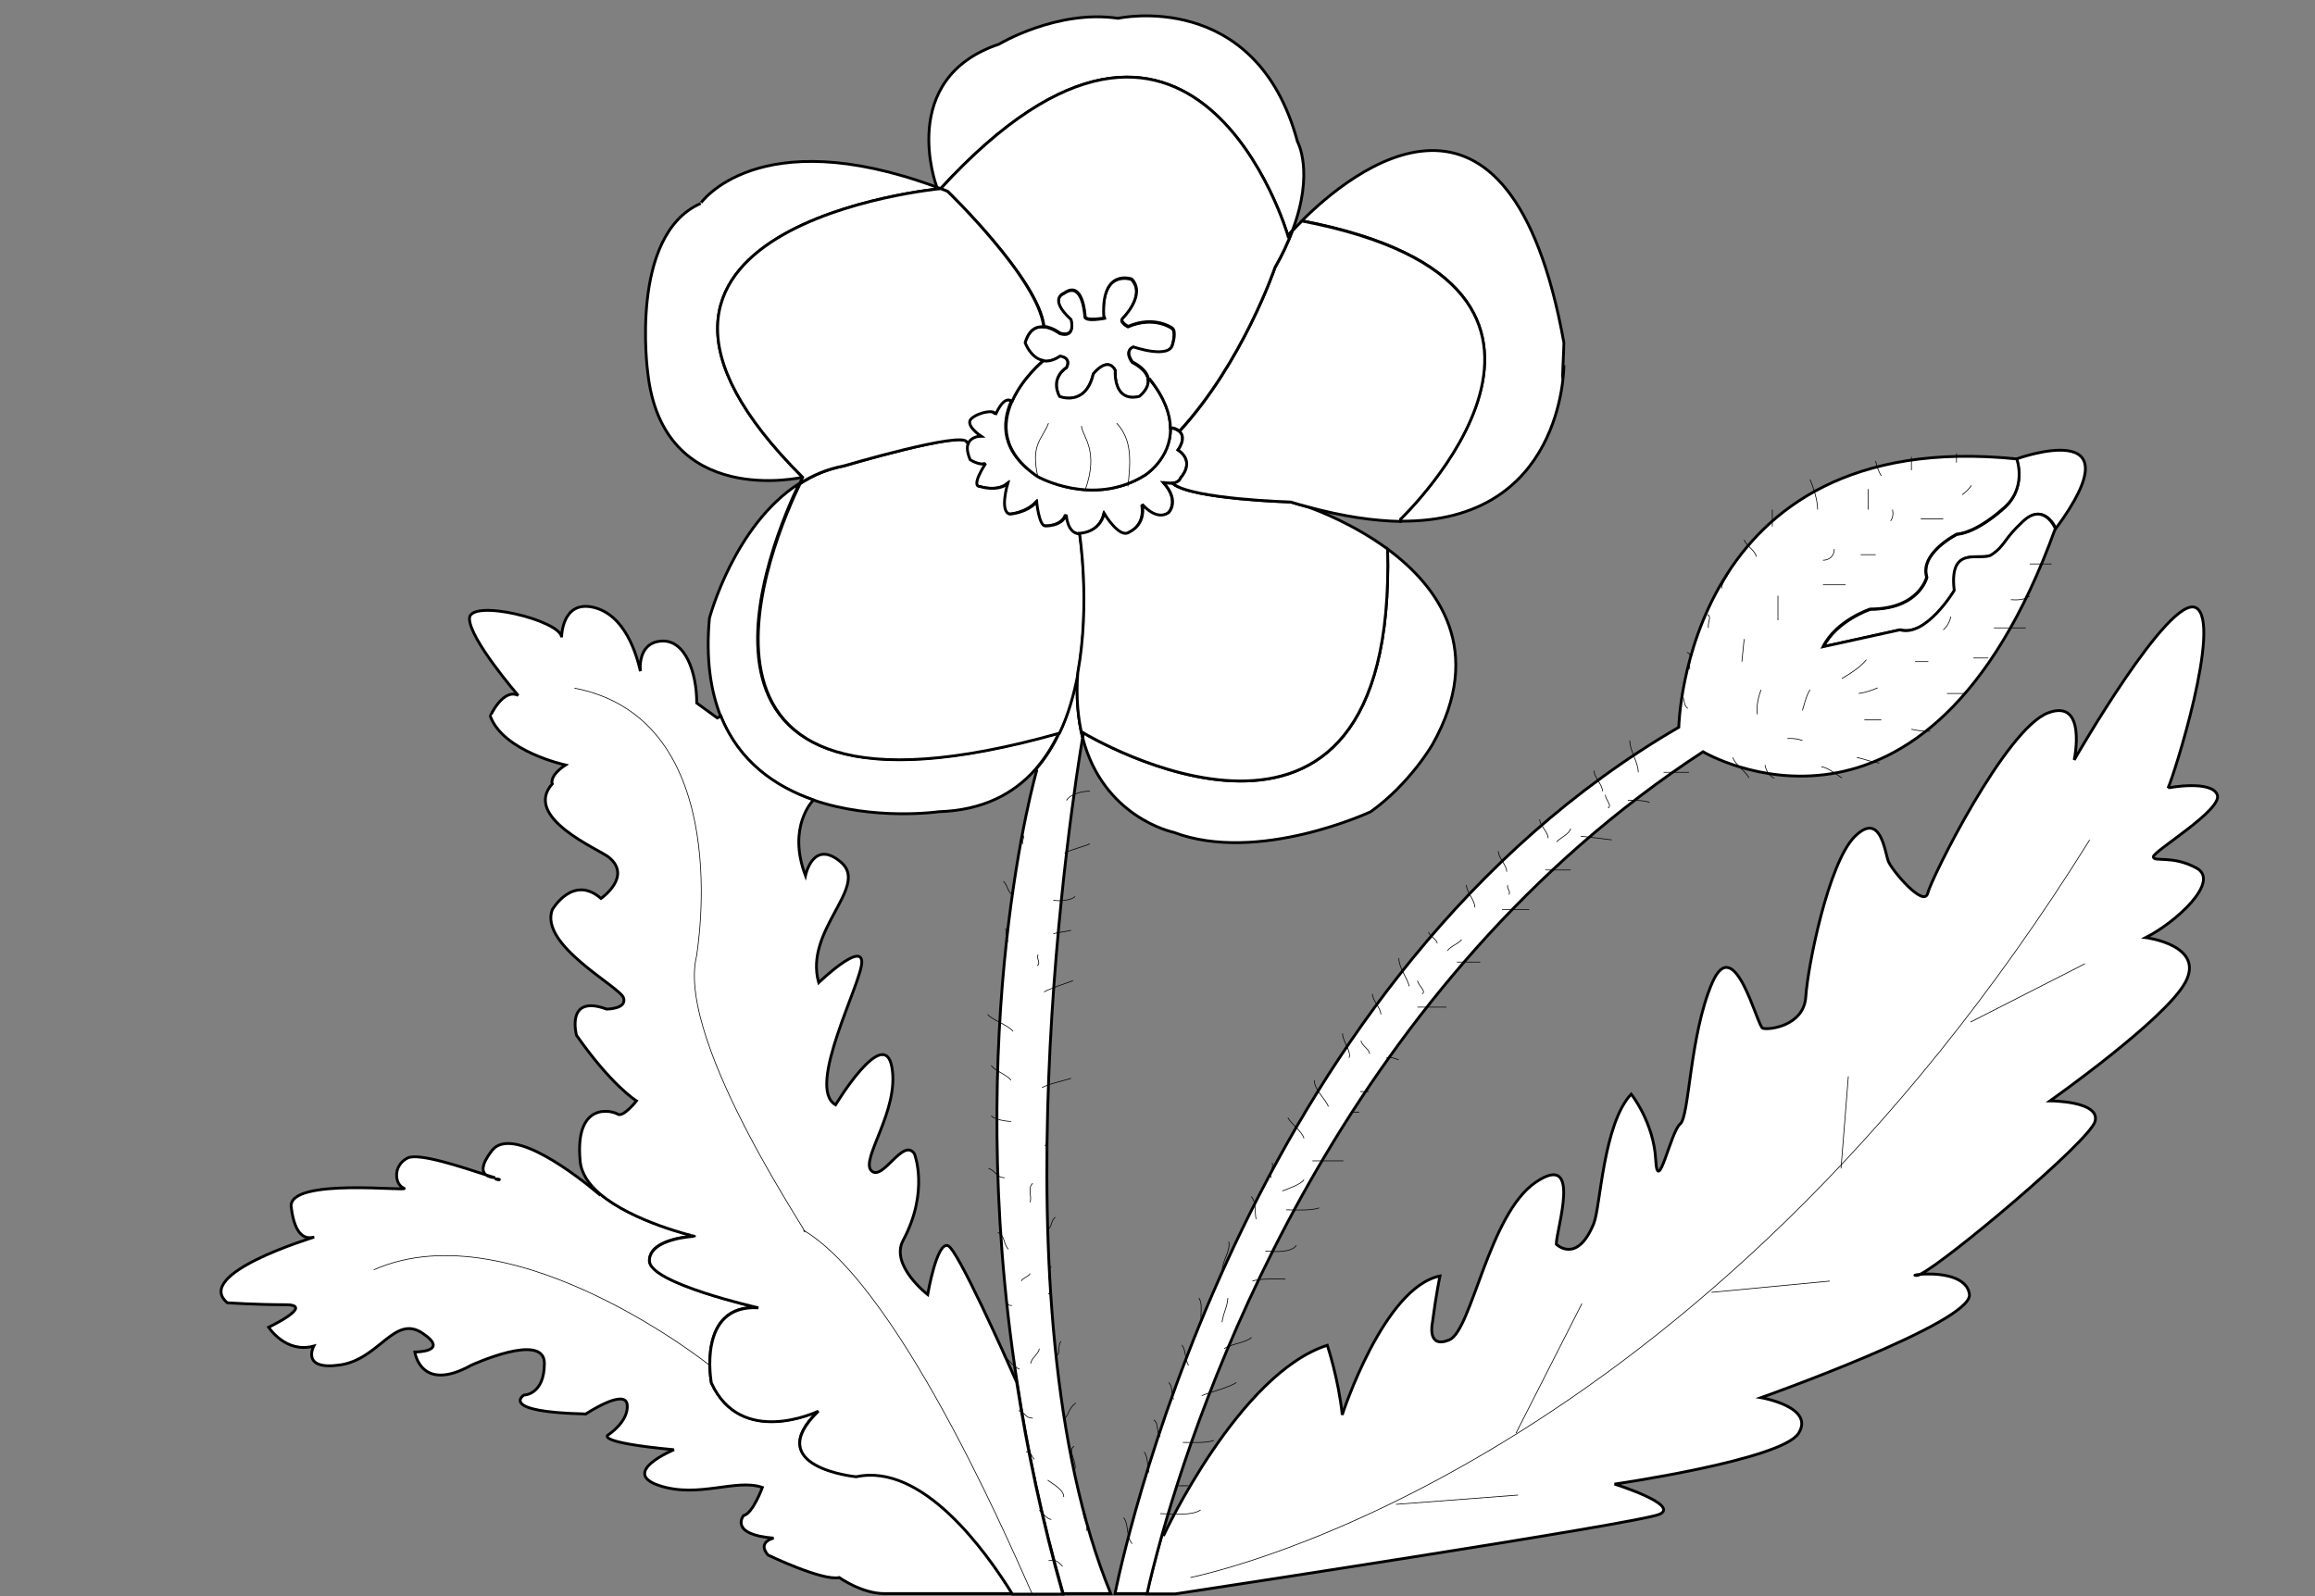 <?xml version="1.0" encoding="utf-8"?>
<!-- Generator: Adobe Illustrator 15.0.0, SVG Export Plug-In . SVG Version: 6.00 Build 0)  -->
<!DOCTYPE svg PUBLIC "-//W3C//DTD SVG 1.1//EN" "http://www.w3.org/Graphics/SVG/1.1/DTD/svg11.dtd">
<svg version="1.1" id="layer_x5F_www.ABC-color.com"
	 xmlns="http://www.w3.org/2000/svg" xmlns:xlink="http://www.w3.org/1999/xlink" x="0px" y="0px" width="822px" height="567px"
	 viewBox="0 0 822 567" enable-background="new 0 0 822 567" xml:space="preserve">
<rect x="0" y="0" width="822" height="567" fill="#808080" stroke="none"/>
<path fill="#FFFFFF" stroke="#000000" d="M332.4,66.4c0.5,0.2,1.1,0.4,1.6,0.6c0,0-138.7,13-49,102.5c0,0-49.7,11.5-55-37.2
	c0,0-6.7-48.7,18.7-60C248.7,72.3,268.8,43,332.4,66.4z"/>
<path fill="#FFFFFF" stroke="#000000" d="M457.3,83.7C457.3,83.7,424-31,334,67c-0.6-0.2-1.1-0.4-1.6-0.6l0.1-0.4
	c0,0-14.1-38.1,22.2-50.3c0,0,20.6-12.4,42.3-9.2c0,0,49-10.8,63.7,43.8c0,0,6.1,10.8-1.8,31.6C457.9,83,457.3,83.7,457.3,83.7z"/>
<path fill="#FFFFFF" stroke="#000000" d="M370.6,116.1c3,0.3,5.7,2.4,5.7,2.4c5.8,1.8,3.9-4.8,3.9-4.8c-8.2-7.5-2.5-9.4-2.5-9.4
	c6.898-5,7.5,8.2,7.5,8.2c0,1.9,6.898,0.6,6.898,0.6l-0.3-0.8c-0.8-17,10-13,10-13c5.3,5.8-3.3,14-3.3,14c-1,1.3,2,2.8,2,2.8
	c9.3-4,15.5,0.5,15.5,0.5c1.8,1,0.3,5.8,0.3,5.8c-1,5.5-14,1-14,1c-3.3,1.5-0.3,5.3-0.3,5.3c4.1,2.2,5.5,4.4,5.7,6.3
	c0.3,3.4-3.2,5.9-3.2,5.9c-9.5,2.3-8.5-9.3-8.5-9.3c-2.8-5.3-7.8,1.3-7.8,1.3c-2.8,11.8-12,8-12,8c-3.5-6.8,2.5-10.3,2.5-10.3
	c1.8-3.8-2.3-4-2.3-4c-2.5,1.6-4.5,2-6.2,1.6c-4.3-0.9-6.3-6.3-6.3-6.3C365.4,116.9,368.1,115.9,370.6,116.1z"/>
<path fill="#FFFFFF" stroke="#000000" d="M406.5,168.8c0,0,9.2-5.9,9.1-16.7h0.9c1,0.3,1.7,0.7,2.3,1.1c2.7,2.4-0.5,6.6-0.5,6.6
	c6.3,4.3,1,9.8,1,9.8c-0.5,1.3-1.6,1.9-2.8,2c-1.6,0.2-3.3-0.2-3.5-0.3c6.2,6.7,1.7,11,1.7,11c-4.5,3-9.3-3-9.3-3
	c1.3,7.5-4.5,9.8-4.5,9.8c-3.5,2.8-9-6.5-9-6.5c-1.802,7-8.802,7-8.802,7c-4.5,0-4.8-6.8-4.8-6.8c-1.5,4.3-7.5,4-7.5,4
	c-2.3-0.3-3-8.5-3-8.5c-3.8,4-9.5,4.3-9.5,4.3c-3.8-0.8-0.8-10.8-0.8-10.8c-3.8,3-9.8,1-9.8,1c-3.4,0,1.7-7.9,2-8.2
	c-2,1-5.5-1.3-5.5-1.3c-1.2-2.8-1.3-4.6-0.7-5.9c1.1-2.6,4.5-2.6,4.5-2.6s-6-4-3.3-6.3s8.5-3.3,8.5-1.3c0,0,2.8-7,5.8-4.8h0.1
	c-3.5,8-3.698,18,9.2,26.7C368.5,169.3,388,180.3,406.5,168.8z"/>
<path fill="#FFFFFF" stroke="#000000" d="M408.3,134.8c5.4,6.7,7.3,12.5,7.3,17.3c0.2,10.9-9.1,16.7-9.1,16.7
	c-18.5,11.5-38,0.5-38,0.5c-12.9-8.7-12.7-18.8-9.2-26.7c3.7-8.3,10.9-14.3,10.9-14.3v-0.2c1.7,0.4,3.8,0,6.2-1.6c0,0,4,0.3,2.3,4
	c0,0-6,3.5-2.5,10.3c0,0,9.3,3.8,12-8c0,0,5-6.5,7.8-1.3c0,0-1,11.5,8.5,9.3c0,0,3.5-2.5,3.2-5.9L408.3,134.8z"/>
<path fill="#FFFFFF" stroke="#000000" d="M492.7,195c18.1,13.4,34.7,36,16,69.3c0,0-8,14-22,24c0,0-40,18.7-70,7.3
	c0,0-25-5.1-32.3-33.7c0.198-1.1,0.3-1.6,0.3-1.6S496,327.7,492.7,195z"/>
<path fill="#FFFFFF" stroke="#000000" d="M382.7,239c-0.602,9,0.1,16.6,1.7,23c-3.2,19.1-32.2,201.3,10,304h-16.9
	c-7.5-26.1-12.8-51.4-16.4-75.3c-19.398-126.3,7-217,7-217l-0.398-0.4c3.398-3.8,6.2-8.3,8.398-13
	C379.2,253.7,381.3,246.3,382.7,239L382.7,239z"/>
<path fill="#FFFFFF" stroke="#000000" d="M376,260.3L376,260.3c-2.2,4.7-5,9.1-8.4,13c-7.698,8.7-18.698,14.5-34.3,15
	c0,0-23,3.3-44.6-4.2c-13.4-4.6-26.2-13.398-32.8-29.7c-3.6-9.1-5.3-20.5-4-34.8c0,0,8.7-33.1,31.9-47.9
	C275.3,189.3,225.1,302.8,376,260.3z"/>
<path fill="#FFFFFF" stroke="#000000" d="M343.8,157.4c-0.5,1.3-0.5,3.1,0.7,5.9c0,0,3.5,2.2,5.5,1.3c-0.3,0.4-5.4,8.2-2,8.2
	c0,0,6,2,9.8-1c0,0-3,10,0.8,10.8c0,0,5.802-0.3,9.5-4.3c0,0,0.802,8.3,3,8.5c0,0,6,0.3,7.5-4c0,0,0.302,6.8,4.802,6.8
	c0,0,3.898,24.8-0.602,49.5c-1.398,7.3-3.398,14.7-6.6,21.3l0,0c-150.9,42.5-100.7-71-92.1-88.6c4.6-3,9.8-5.2,15.6-6.3
	c0,0,43-12.8,43.8-8.5L343.8,157.4z"/>
<path fill="#FFFFFF" stroke="#000000" d="M175.8,418.7c0.9,0.3,1.5,0.398,1.5,0.3C177.5,418.8,176.8,418.8,175.8,418.7z
	 M212.8,424.2l0.2-0.3c11.7,10,33.6,15.1,33.6,15.1s-16,0.7-16,8.7s38.7,16.7,38.7,16.7c-22-1.302-16.7,26.698-16.7,26.698
	c10.5,22.9,37.1,10.4,38,10C270,521,304,524.3,304,524.3c23.4-5,45.7,25.8,55.5,41.7H314c-8,0-16-5.7-16-5.7c-6,1.3-25.3-8-25.3-8
	c-4-4.7,2-6,2-6c-16-1.3-10.7-8-10.7-8c3.3-0.7,6.7-10,6.7-10c-9.3-3.3-22.7,4-36.7-0.7c-14-4.698,5.3-12.698,5.3-12.698
	c-28.7-2.7-23.3-5.302-23.3-5.302s7.3-4.698,6.7-10.698c-0.7-6-14.7,3.3-14.7,3.3c-31.3-0.7-22-6.7-22-6.7s7.3,0,7.3-11.3
	s-26,0.7-26,0.7c-18,10-20-4.7-20-4.7s12.7,0,2.7-6.7s-15.3,9.3-29.3,11.3s-9.3-6.7-9.3-6.7c-10,2.7-16-6.699-16-6.699s16.7-8,6-8
	c-10.7,0-20.7-0.699-20.7-0.699c-12.2-10.301,30-23,30.8-23.301c0,0,0,0-0.1,0c-2.7,0.699-6.7,0-8-10.699
	c-1.3-10.7,43.3-5.301,40-6.7c-3.3-1.301-4-8,1.3-10.7c4-2,19.8,3.399,27.9,6c0.9,0.7,2.2,0.899,3.2,1c-0.8-0.2-1.9-0.601-3.2-1
	c-1.5-1.101-1.9-3.5,2.1-8.7C181.9,399.6,205.1,417.7,212.8,424.2z"/>
<path fill="#FFFFFF" stroke="#000000" d="M184,247c-0.5-0.6-17.3-20.1-17.3-27.3c0-7.3,32.7,0.7,32.7,6.7c0,0,0-13.3,11.3-10.7
	c11.3,2.7,15.3,16.7,16.7,22.7c0,0-1.3-10,7.3-10.7c8.7-0.7,12.7,11.3,12.7,22l7.3,5.3l1.3-0.6c6.5,16.2,19.4,25,32.8,29.7l-0.1,0.2
	c0,0-9.3,9.3-2.7,26.7c0,0,2.7-13.3,12.7-4.7c10,8.7-13.3,24-8,42.7c0,0,15.3-14.7,15.3-7.3c0,7.3-20,44.7-9.3,50.7
	c0,0,17.3-28.7,20-13.301c2.7,15.301-11.3,32.7-7.3,36.7c4,4,11.3-12,15.3-6c0,0,5.3,13.299-4,30.699c-4.8,8.9,8.7,19.3,8.7,19.3
	s3.3-19.3,7.3-17.3c3.5,1.7,20,38.7,24.3,48.4c3.7,23.898,9,49.199,16.4,75.3h-17.9c-9.8-15.8-32.1-46.7-55.5-41.7
	c0,0-34-3.3-13.4-23.3c-0.9,0.398-27.5,12.899-38-10c0,0-5.3-28,16.7-26.7c0,0-38.7-8.7-38.7-16.7s16-8.7,16-8.7S224.7,434,213,424
	c-3.9-3.3-6.6-7.2-7-11.6c-2-21.301,11.3-18,13.3-16.7s6.7-4.7,6.7-4.7s-8.7-5.3-21.3-23.3c0,0-4-14.7,10.7-9.3c0,0,7.3,0,6-4
	c-1.3-4-30-18.7-25.3-31.301c0,0,7.3-12.699,17.3-4c0,0,11.3-7.801,2.7-14.699c-3.3-2.7-30.7-14-20-26c0,0-1.3-2.7,4.7-6.7
	c0,0-22-4.7-26.7-17.3C174,254.3,178.7,244.3,184,247z"/>
<path fill="#FFFFFF" stroke="#000000" d="M787.3,282.3c2,5.3-22.7,20-22.7,22s6.7-0.7,15.302,4c8.698,4.7-7.302,19.3-18,24.7
	c0,0,21.3,2.7,14,16c-7.302,13.3-48,42-48,42s18,0,16,7.3c-1.9,6.9-52.7,49.7-62.102,54.3c-1.8,0.2-2.5,0.4-1.2,0.4
	c0.302,0,0.7-0.1,1.2-0.4c4.602-0.398,16.5-0.198,17.5,7.102c1.3,10-74,36.7-74,36.7s19.3,3.3,13.3,12.698c-6,9.4-65.3,18-65.3,18
	s23.3,7.302,16,10.7c-7.3,3.3-172,28.3-172,28.3h-10.1c1-4.6,2.8-11.8,5.398-21.198l0.7,0.198c0,0,26.7-57.3,58-67.3
	c0,0,4,12,5.3,24.7c0,0,14.7-45.3,34.7-49.3c0,0-1.3,6-2.7,16.7c0,0-2,9.3,6,6c8-3.302,14-44.7,30.7-56
	c16.7-11.302,7.3,16.698,7.3,22c0,0,7.302,7.3,13.302-7.302c2.398-5.8,3.3-35.3,13.3-45.999c0,0,8,9.999,8.7,23.301
	c0.698,13.3,5.3-10,8.698-12.7c3.302-2.7,3.302-31.3,11.302-50s16,15.3,18,16s14.698-0.7,15.3-11.3c0.7-10.7,8-47.301,17.3-56.7
	c9.3-9.3,10.7,5.3,12,8.7c1.3,3.3,12.7,16.699,14,11.3c1.3-5.3,27.6-58.3,42.7-64c14-5.3,9.3,16.7,9.3,16.7s34-59.3,43.3-54
	c9.3,5.3-8,60-10,64C770,279.7,785.3,277,787.3,282.3z"/>
<path fill="#FFFFFF" stroke="#000000" d="M716,163c0,0,44-16,14,24.7c0,0-4-9.3-11.3-2.7c-7.3,6.7-6.4,8.6-11.3,12
	c-3.802,2.6-15.302-4-13.302,12.7c0,0-10,16.7-19.3,14l-27.3,6c4.7-9.3,16.7-13.3,16.7-13.3c17.3,0,20-11.3,20-11.3
	c-2.7-8.7,10.7-15.3,10.7-15.3c7.3-0.7,16-8.7,16-8.7C720,173.7,716,163,716,163z"/>
<path fill="#FFFFFF" stroke="#000000" d="M647.3,229.7l27.3-6c9.302,2.7,19.302-14,19.302-14c-2-16.7,9.5-10.1,13.3-12.7
	c5-3.4,4-5.3,11.3-12s11.3,2.7,11.3,2.7C684,314.3,604.7,267,604.7,267C479.6,348.7,429.1,486.8,412.7,544.8
	c-2.602,9.3-4.4,16.602-5.4,21.2H395.9c4.898-23.6,49.3-220,200.198-307.7c0,0,2-107.3,120-95.3c0,0,4,10.7-5.3,18c0,0-8.7,8-16,8.7
	c0,0-13.3,6.7-10.7,15.3c0,0-2.698,11.3-20,11.3C664,216.3,652,220.3,647.3,229.7z"/>
<path fill="#FFFFFF" stroke="#000000" d="M413,171.3c0.2,0,1.9,0.5,3.5,0.3v0.2c6.8,5.5,41.8,6.5,41.8,6.5c2,0.6,4,1.2,6,1.7l0,0
	c3.602,1.3,16.3,6.1,28.4,15c3.3,132.6-108,65.3-108,65.3s-0.102,0.6-0.3,1.6c-1.602-6.4-2.4-14-1.7-23l0,0
	c4.5-24.7,0.6-49.5,0.6-49.5s7,0,8.8-7c0,0,5.5,9.3,9,6.5c0,0,5.802-2.3,4.5-9.8c0,0,4.802,6,9.302,3
	C414.8,182.3,419.3,178,413,171.3z"/>
<path fill="#FFFFFF" stroke="#000000" d="M555.3,121.7c0.102,0.3-1.1,22.3,0,8c0,1.7-0.5,55.9-58,55.4v-0.8c0,0,86.5-82.5-35-105.9
	C479.4,61.3,535.9,14.6,555.3,121.7z"/>
<path fill="#FFFFFF" stroke="#000000" d="M464.3,180c-2-0.5-4-1.1-6-1.7c0,0-35-1-41.8-6.5v-0.2c1.2-0.2,2.3-0.7,2.8-2
	c0,0,5.3-5.5-1-9.8c0,0,3.2-4.2,0.5-6.6c22.5-24.5,33.9-58.1,33.9-58.1c2.7-4.7,4.7-9.1,6.2-13.1c0.8-0.9,2-2.1,3.398-3.5
	c121.602,23.4,35,105.9,35,105.9v0.8C487.9,185,477,183.5,464.3,180L464.3,180z"/>
<path fill="#FFFFFF" stroke="#000000" d="M457.3,83.7c0,0,0.5-0.6,1.602-1.8c-1.5,4-3.5,8.4-6.2,13.1c0,0-11.4,33.6-33.9,58.1
	c-0.5-0.4-1.2-0.9-2.3-1.1h-0.9c-0.1-4.8-2-10.6-7.3-17.3l-0.5,0.1c-0.2-1.9-1.6-4.1-5.7-6.3c0,0-3-3.8,0.302-5.3c0,0,13,4.5,14-1
	c0,0,1.5-4.8-0.302-5.8c0,0-6.3-4.5-15.5-0.5c0,0-3-1.5-2-2.8c0,0,8.5-8.3,3.302-14c0,0-10.802-4-10,13l0.3,0.8c0,0-6.9,1.3-6.9-0.6
	c0,0-0.6-13.2-7.5-8.2c0,0-5.7,1.9,2.5,9.4c0,0,1.9,6.5-3.898,4.8c0,0-2.7-2.1-5.7-2.4C368.8,99.2,336.5,68,336.5,68
	c-0.9-0.3-1.7-0.7-2.5-1C424-31,457.3,83.7,457.3,83.7z"/>
<path fill="#FFFFFF" stroke="#000000" d="M299.5,165.5c-5.8,1.1-11,3.3-15.6,6.3c0.7-1.5,1.1-2.3,1.1-2.3C195.3,80,334,67,334,67
	c0.8,0.3,1.7,0.6,2.5,1c0,0,32.3,31.2,34.1,48.1c-2.5-0.3-5.198,0.8-6.6,5.6c0,0,1.9,5.4,6.3,6.3v0.2c0,0-7.3,6-10.898,14.3H359.3
	c-3-2.3-5.8,4.8-5.8,4.8c0-2-5.8-1-8.5,1.3c-2.7,2.3,3.3,6.3,3.3,6.3s-3.398,0-4.5,2.6l-0.5-0.4
	C342.5,152.8,299.5,165.5,299.5,165.5z"/>
<path fill="none" stroke="#000000" stroke-width="0.25" d="M372.3,150.3c-2.3,5.9-6.398,7.4-3.8,19"/>
<path fill="none" stroke="#000000" stroke-width="0.25" d="M384,151.3c0.3,3.8,6.4,8.6,1.3,22.8"/>
<path fill="none" stroke="#000000" stroke-width="0.25" d="M396.5,150.3c5.5,5.9,5,13.3,4,22.5"/>
<path fill="none" stroke="#000000" stroke-width="0.25" d="M663.3,173.7c0,2.4,0,4.9,0,7.3"/>
<path fill="none" stroke="#000000" stroke-width="0.25" d="M374,319.7c1.9,0.5,6.6,0.1,7.7-1.3"/>
<path fill="none" stroke="#000000" stroke-width="0.25" d="M359.3,317.7c-1.8-1.5-1.3-2.9-3-4.7"/>
<path fill="none" stroke="#000000" stroke-width="0.25" d="M378,303c1.8-1.1,7.1-2.4,9-3.3"/>
<path fill="none" stroke="#000000" stroke-width="0.25" d="M363.3,299.7c-0.898-1.101,1-2.2-0.3-3.3"/>
<path fill="none" stroke="#000000" stroke-width="0.25" d="M374,331.7c1.1-0.5,5.2-0.9,6.3-1.3"/>
<path fill="none" stroke="#000000" stroke-width="0.25" d="M368.3,343c1.4-1-0.398-2.4,0.3-4"/>
<path fill="none" stroke="#000000" stroke-width="0.25" d="M370.7,352.3c2.2-1.2,7.7-3.1,10.3-4"/>
<path fill="none" stroke="#000000" stroke-width="0.25" d="M373,367.7c1.4,0-0.6-0.4,0.3-1.3"/>
<path fill="none" stroke="#000000" stroke-width="0.25" d="M370,386.3c2.2-1.3,7.8-2.5,10.3-3.3"/>
<path fill="none" stroke="#000000" stroke-width="0.25" d="M371,407c1.4-1.3,0.1-3.2,1-4.7"/>
<path fill="none" stroke="#000000" stroke-width="0.25" d="M371.7,437c2.1-1.3,1.1-3,3-4.7"/>
<path fill="none" stroke="#000000" stroke-width="0.25" d="M365.7,427c0.898-1.9-1-5.1,1-6.7"/>
<path fill="none" stroke="#000000" stroke-width="0.25" d="M372.3,459.7c2.102-3-1.6-6.9,1-10"/>
<path fill="none" stroke="#000000" stroke-width="0.25" d="M375,481.7c1.9-1.5,0.3-3.102,1.7-5.3"/>
<path fill="none" stroke="#000000" stroke-width="0.25" d="M377.7,504.3c2.1-2.2,1.7-4.2,4.3-6"/>
<path fill="none" stroke="#000000" stroke-width="0.25" d="M381.7,521.7c0.7-2.4-2.8-6.8-0.3-8"/>
<path fill="none" stroke="#000000" stroke-width="0.25" d="M385.7,543.7c1.1-2.102-1.3-4.4-1-6.7"/>
<path fill="none" stroke="#000000" stroke-width="0.25" d="M357,329.7c0.8,1.399-0.4,3.399,1,4.7"/>
<path fill="none" stroke="#000000" stroke-width="0.25" d="M359.7,366.3c-1.8-2.3-7.4-4-9-6"/>
<path fill="none" stroke="#000000" stroke-width="0.25" d="M359,383.7c-1.4-2-6.2-3.601-7-5.3"/>
<path fill="none" stroke="#000000" stroke-width="0.25" d="M359,398.3c-1.7,0-6-0.7-7-2"/>
<path fill="none" stroke="#000000" stroke-width="0.25" d="M356.7,418.3c-3.102-0.1-2.9-2.398-5.7-3.3"/>
<path fill="none" stroke="#000000" stroke-width="0.25" d="M358,443.7c-1.9-2.3-1-4.602-3.7-6"/>
<path fill="none" stroke="#000000" stroke-width="0.25" d="M359.3,463.7c-2.398-0.102-1.5-1.3-2.3-3.3"/>
<path fill="none" stroke="#000000" stroke-width="0.25" d="M362,486.3c-2.9-1.3-3-2.898-5.7-4.7"/>
<path fill="none" stroke="#000000" stroke-width="0.25" d="M366.7,503.7c-3-0.2-2.102-1.7-5-2.7"/>
<path fill="none" stroke="#000000" stroke-width="0.25" d="M367.3,518.3c-1.5-1.5-0.8-2.5-3-2.7"/>
<path fill="none" stroke="#000000" stroke-width="0.25" d="M373.3,539.7c-2-0.5-2.6-2-4.3-3.3"/>
<path fill="none" stroke="#000000" stroke-width="0.25" d="M377.3,556.3c-1.898-1.8-2.1-2.398-5-2"/>
<path fill="none" stroke="#000000" stroke-width="0.25" d="M377.7,531.7c0.2-2.5-4.102-4.8-5.7-6"/>
<path fill="none" stroke="#000000" stroke-width="0.25" d="M366,484.3c0-1.8,3-3.6,3-5.3"/>
<path fill="none" stroke="#000000" stroke-width="0.25" d="M362.7,455c0-0.9,3-1.8,3-2.7"/>
<path fill="none" stroke="#000000" stroke-width="0.25" d="M378.7,284.3c1.1-2.2,5.898-3.4,8.3-3.3"/>
<path fill="none" stroke="#000000" stroke-width="0.25" d="M578.7,263c0,3.8,3,7.6,3,11.3"/>
<path fill="none" stroke="#000000" stroke-width="0.25" d="M566,273.7c0,2.4,3,4.9,3,7.3"/>
<path fill="none" stroke="#000000" stroke-width="0.25" d="M546.7,291c0,2.2,3,4.4,3,6.7"/>
<path fill="none" stroke="#000000" stroke-width="0.25" d="M532,302.3c0,2.4,3,4.9,3,7.3"/>
<path fill="none" stroke="#000000" stroke-width="0.25" d="M520.7,314.3c0,2.7,3,5.3,3,8"/>
<path fill="none" stroke="#000000" stroke-width="0.25" d="M507.3,331c0,1.3,3,2.7,3,4"/>
<path fill="none" stroke="#000000" stroke-width="0.25" d="M496.7,340.3c0,3.5,2.898,6.8,3.7,10"/>
<path fill="none" stroke="#000000" stroke-width="0.25" d="M487.3,353c0,2.4,3,4.9,3,7.3"/>
<path fill="none" stroke="#000000" stroke-width="0.25" d="M476.7,367c0,2.9,3.3,6.5,2.3,8.7"/>
<path fill="none" stroke="#000000" stroke-width="0.25" d="M466.7,383.7c-0.102,3.2,3.898,6.6,5,9.3"/>
<path fill="none" stroke="#000000" stroke-width="0.25" d="M457.3,397c1.3,2.3,5,4.8,5.7,7.3"/>
<path fill="none" stroke="#000000" stroke-width="0.25" d="M451.7,413c0.7,1.8-1.3,3.8-0.3,5.3"/>
<path fill="none" stroke="#000000" stroke-width="0.25" d="M444.3,425c1.9,2.2,1.102,5,1.7,8"/>
<path fill="none" stroke="#000000" stroke-width="0.25" d="M436.3,441c0.7,3.3-2.2,6.6-2.3,10"/>
<path fill="none" stroke="#000000" stroke-width="0.25" d="M426.7,469.7c-0.8-3,0.6-6.2-1-8.7"/>
<path fill="none" stroke="#000000" stroke-width="0.25" d="M422,485c-1.4-2.7-0.7-4.7-2.3-7.3"/>
<path fill="none" stroke="#000000" stroke-width="0.25" d="M416.7,497c-1-2.3-0.102-4.2-1.7-6"/>
<path fill="none" stroke="#000000" stroke-width="0.25" d="M412,510.3c-1.7-2.1-0.3-4.398-2.3-6"/>
<path fill="none" stroke="#000000" stroke-width="0.25" d="M408,523c-0.8-2.7-0.2-5.1-1.7-7.3"/>
<path fill="none" stroke="#000000" stroke-width="0.25" d="M426.3,536.3c-3.2,2.2-10.5,1.3-14.3,1.3"/>
<path fill="none" stroke="#000000" stroke-width="0.25" d="M418.3,527.7c2.2,0,1.4,0,3.7,0"/>
<path fill="none" stroke="#000000" stroke-width="0.25" d="M420,512.3c2.8,0,8.5,0.3,11-0.7"/>
<path fill="none" stroke="#000000" stroke-width="0.25" d="M434.7,479c2.1-1.6,8-2.2,9.7-4"/>
<path fill="none" stroke="#000000" stroke-width="0.25" d="M444.7,455c2.7-1,8.7-0.7,11.7-0.7"/>
<path fill="none" stroke="#000000" stroke-width="0.25" d="M456.7,429.7c3,0,8.898,0.398,11.7-0.7"/>
<path fill="none" stroke="#000000" stroke-width="0.25" d="M466,412.3c2.7,0,8.3,0,11,0"/>
<path fill="none" stroke="#000000" stroke-width="0.25" d="M480.3,395c1.8,0,0.602,0,2.3,0"/>
<path fill="none" stroke="#000000" stroke-width="0.25" d="M492.3,375.7c2.5-0.2,2,0,4.3,0.7"/>
<path fill="none" stroke="#000000" stroke-width="0.25" d="M503.3,357.7c2.4,0,7.9,0,10.3,0"/>
<path fill="none" stroke="#000000" stroke-width="0.25" d="M517.3,341.7c1.8,0,6.602,0,8.3,0"/>
<path fill="none" stroke="#000000" stroke-width="0.25" d="M533.3,323c2.2,0,7.4,0,9.7,0"/>
<path fill="none" stroke="#000000" stroke-width="0.25" d="M548.7,309c2,0,7,0,9,0"/>
<path fill="none" stroke="#000000" stroke-width="0.25" d="M561.3,297c2.7,0.3,8.3,0.9,11,1.3"/>
<path fill="none" stroke="#000000" stroke-width="0.25" d="M578,284.3c1.6-0.2,6.2,0,7.7,0.7"/>
<path fill="none" stroke="#000000" stroke-width="0.25" d="M590.7,274.3c2,0,7,0,9,0"/>
<path fill="none" stroke="#000000" stroke-width="0.25" d="M571,287c1.5-1-0.8-2.7-1-4.7"/>
<path fill="none" stroke="#000000" stroke-width="0.25" d="M552.7,299c1-1.2,4.7-2.9,5-4.7"/>
<path fill="none" stroke="#000000" stroke-width="0.25" d="M535.7,317.7c1-0.9-0.9-2.3-0.3-3.3"/>
<path fill="none" stroke="#000000" stroke-width="0.25" d="M514,337.7c0.6-1.4,4.2-2.7,5-4"/>
<path fill="none" stroke="#000000" stroke-width="0.25" d="M505,353c1.5-1-1.2-2.7-1.7-4.7"/>
<path fill="none" stroke="#000000" stroke-width="0.25" d="M486.3,374.3c0-1.6-3-3.1-3-4.7"/>
<path fill="none" stroke="#000000" stroke-width="0.25" d="M483,387.7c2,0,1,0,3,0"/>
<path fill="none" stroke="#000000" stroke-width="0.25" d="M455.3,423c1.8-0.7,6.602-2.3,7.7-4"/>
<path fill="none" stroke="#000000" stroke-width="0.25" d="M449.3,444.3c3,0.3,9.3,0.7,11-2"/>
<path fill="none" stroke="#000000" stroke-width="0.25" d="M433.9,469.6c0.8-4.5,1.698-4.6,2.1-8.6"/>
<path fill="none" stroke="#000000" stroke-width="0.25" d="M426.7,495.7c2.8-1.2,10.1-3,12.3-4.7"/>
<path fill="none" stroke="#000000" stroke-width="0.25" d="M399,539c2,3,0.7,6.5,3,9.3"/>
<path fill="none" stroke="#000000" stroke-width="0.25" d="M642.7,170.3c1.1,2.6,2.7,7.2,2.7,10.7"/>
<path fill="none" stroke="#000000" stroke-width="0.25" d="M666,163.7c0.3,1.8,1,3.7,2,5.3"/>
<path fill="none" stroke="#000000" stroke-width="0.25" d="M678.7,162.3c0,1.6,0,3.1,0,4.7"/>
<path fill="none" stroke="#000000" stroke-width="0.25" d="M694.7,161c0,1.1,0,2.2,0,3.3"/>
<path fill="none" stroke="#000000" stroke-width="0.25" d="M629.3,181c0,2,0,4,0,6"/>
<path fill="none" stroke="#000000" stroke-width="0.25" d="M619.3,191.7c0.602,2,4.102,4,4.3,6"/>
<path fill="none" stroke="#000000" stroke-width="0.25" d="M614.3,201.7c0,2.4-3,4.9-3,7.3"/>
<path fill="none" stroke="#000000" stroke-width="0.25" d="M606.3,218.3c1.602,0.7,0,2.6,0.3,4.7"/>
<path fill="none" stroke="#000000" stroke-width="0.25" d="M599,231.7c2.3,0.8,0.5,3.2,1,6"/>
<path fill="none" stroke="#000000" stroke-width="0.25" d="M597,246.3c1.3,1.8,0.6,4.1,2.3,5.3"/>
<path fill="none" stroke="#000000" stroke-width="0.25" d="M615.3,269c0.602,2.5,4.602,4.9,5.7,7.3"/>
<path fill="none" stroke="#000000" stroke-width="0.25" d="M626.7,271.7c0.398,2.2,1.7,4,3.3,4.7"/>
<path fill="none" stroke="#000000" stroke-width="0.25" d="M654,276.3c-2.4-1.5-4.6-3.5-7.3-4"/>
<path fill="none" stroke="#000000" stroke-width="0.25" d="M659.3,269c2.8,0.6,5.2,1.7,8,2"/>
<path fill="none" stroke="#000000" stroke-width="0.25" d="M678.7,259c2.2,0.5,4.398,0.8,6.7,0.7"/>
<path fill="none" stroke="#000000" stroke-width="0.25" d="M691.3,246.3c2.2,0,4.4,0,6.7,0"/>
<path fill="none" stroke="#000000" stroke-width="0.25" d="M700.7,233.7c1.8,0,3.6,0,5.3,0"/>
<path fill="none" stroke="#000000" stroke-width="0.25" d="M708,223c3.4,0,9.5,0,11.3,0"/>
<path fill="none" stroke="#000000" stroke-width="0.25" d="M714,213c2.5,0.2,4.9,0,6.7-1.3"/>
<path fill="none" stroke="#000000" stroke-width="0.25" d="M720.7,200.3c1.7,0,9.398,0,7.3,0"/>
<path fill="none" stroke="#000000" stroke-width="0.25" d="M640,252.3c0.6-1.8,1.3-5.2,2.7-7.3"/>
<path fill="none" stroke="#000000" stroke-width="0.25" d="M660,246.3c2.3-0.3,4.7-1.1,6.7-2"/>
<path fill="none" stroke="#000000" stroke-width="0.25" d="M654,241c2.9-1.7,6.7-4.1,8.7-6.7"/>
<path fill="none" stroke="#000000" stroke-width="0.25" d="M680,235c1.6,0,3.1,0,4.7,0"/>
<path fill="none" stroke="#000000" stroke-width="0.25" d="M690,223.7c1.3-1.1,2.3-2.8,2.7-4.7"/>
<path fill="none" stroke="#000000" stroke-width="0.25" d="M662,255.7c2,0,4,0,6,0"/>
<path fill="none" stroke="#000000" stroke-width="0.25" d="M634.7,262.3c1.898-0.1,3.6,0.1,5.3,0.7"/>
<path fill="none" stroke="#000000" stroke-width="0.25" d="M624,253.7c-0.4-2.9,0.3-6,1.3-8.7"/>
<path fill="none" stroke="#000000" stroke-width="0.25" d="M631.3,220.3c0-2.9,0-5.8,0-8.7"/>
<path fill="none" stroke="#000000" stroke-width="0.25" d="M647.3,207.7c2.7,0,5.3,0,8,0"/>
<path fill="none" stroke="#000000" stroke-width="0.25" d="M647.3,199c2.4-0.1,4-1.6,4-4"/>
<path fill="none" stroke="#000000" stroke-width="0.25" d="M660.7,197c1.8,0,3.6,0,5.3,0"/>
<path fill="none" stroke="#000000" stroke-width="0.25" d="M671.3,185c0.8-0.9,1-2.5,0.7-4"/>
<path fill="none" stroke="#000000" stroke-width="0.25" d="M682,184.3c2.7,0,5.3,0,8,0"/>
<path id="www.ABC-color.com" fill="none" stroke="#000000" stroke-width="0.25" d="M696.7,175.7c1.2-0.8,2.5-2.1,3.3-3.3"/>
<path fill="none" stroke="#000000" stroke-width="0.25" d="M422.7,560.3c9.3-2.1,180-38.6,319.3-262"/>
<line fill="none" stroke="#000000" stroke-width="0.25" x1="656.3" y1="382.3" x2="653.7" y2="415"/>
<line fill="none" stroke="#000000" stroke-width="0.25" x1="649.7" y1="455" x2="607.7" y2="459"/>
<line fill="none" stroke="#000000" stroke-width="0.25" x1="561.7" y1="463" x2="538.3" y2="509"/>
<line fill="none" stroke="#000000" stroke-width="0.25" x1="539" y1="531" x2="495.7" y2="534.3"/>
<line fill="none" stroke="#000000" stroke-width="0.25" x1="740.3" y1="342.3" x2="699.7" y2="363"/>
<path fill="none" stroke="#000000" stroke-width="0.25" d="M247.3,339.7c0.1-1,14.7-84-43.3-95.3"/>
<path fill="none" stroke="#000000" stroke-width="0.25" d="M285.3,437c6.2,7.6-45.5-66.3-38-97.3"/>
<path fill="none" stroke="#000000" stroke-width="0.25" d="M366.7,566.5c-3.3-6.7-45.4-108.1-81.3-129.5"/>
<path fill="none" stroke="#000000" stroke-width="0.25" d="M252,485c3,2.2-69-56.2-119.3-34"/>
<line fill="none" stroke="#000000" stroke-width="0.25" x1="619.3" y1="227" x2="618.5" y2="235"/>
</svg>
